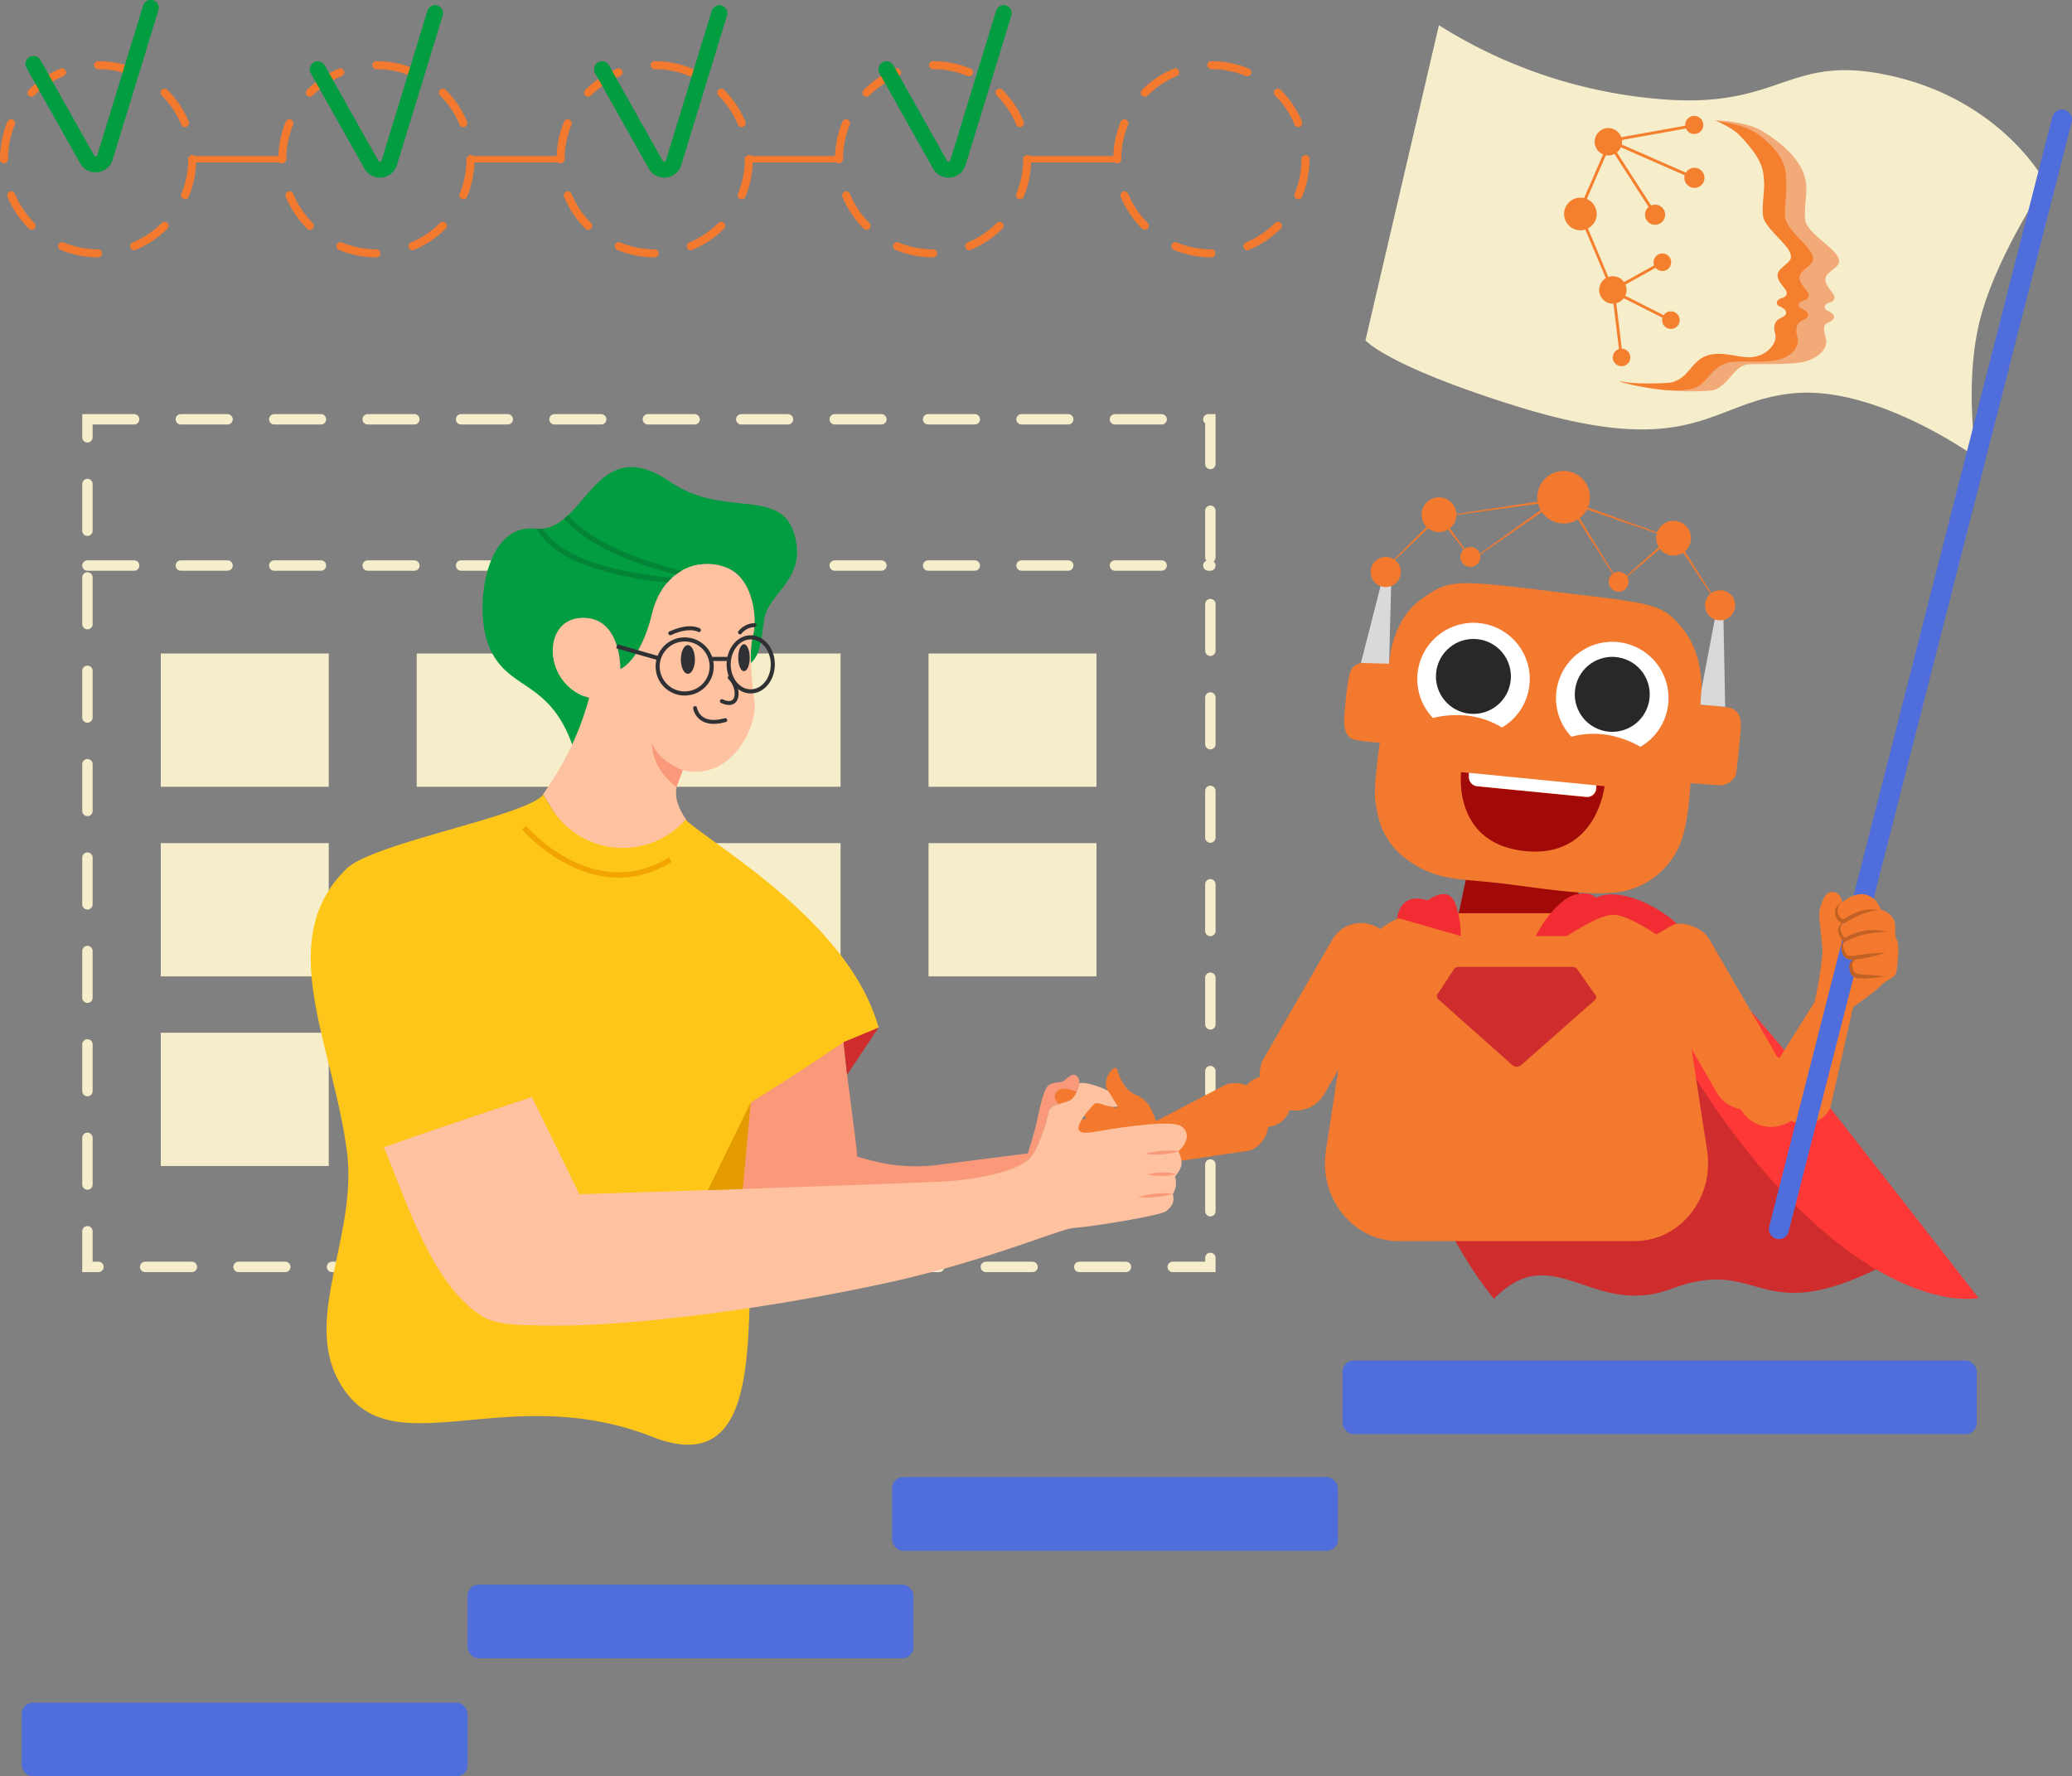 <svg xmlns="http://www.w3.org/2000/svg" xmlns:xlink="http://www.w3.org/1999/xlink" viewBox="0 0 388.63 333.2"><rect x="0" y="0" width="388.63" height="333.2" fill="#808080" stroke="none"/><defs><style>.cls-1,.cls-10,.cls-16,.cls-18,.cls-25,.cls-28,.cls-29,.cls-4,.cls-8,.cls-9{fill:none;}.cls-2{fill:#cf2d2d;}.cls-3{fill:#fe3737;}.cls-4{stroke:#f6eeca;stroke-width:1.95px;stroke-dasharray:8.76;}.cls-10,.cls-16,.cls-25,.cls-4,.cls-8{stroke-linecap:round;}.cls-10,.cls-16,.cls-18,.cls-25,.cls-28,.cls-29,.cls-4,.cls-8,.cls-9{stroke-miterlimit:10;}.cls-5{fill:#f6eeca;}.cls-6{fill:#f3792f;}.cls-7{fill:#4f6ddb;}.cls-8,.cls-9{stroke:#f3792f;}.cls-8{stroke-width:1.5px;stroke-dasharray:6.93 6.93;}.cls-9{stroke-width:1.2px;}.cls-10{stroke:#029d41;stroke-width:3px;}.cls-11{fill:#a20a0a;}.cls-12{fill:#029d41;}.cls-13{fill:#fec2a0;}.cls-14{fill:#ffc61a;}.cls-15{fill:#f99979;}.cls-16,.cls-18{stroke:#303134;}.cls-16{stroke-width:0.74px;}.cls-17{fill:#303134;}.cls-18{stroke-width:0.77px;}.cls-19{fill:#d9d9d9;}.cls-20{fill:#f2792e;}.cls-21{fill:#fff;}.cls-22{fill:#28282a;}.cls-23{fill:#f2aa79;}.cls-24{fill:#f37f2f;}.cls-25{stroke:#4f6ddb;stroke-width:3.77px;}.cls-26{fill:#c26125;}.cls-27{clip-path:url(#clip-path);}.cls-28{stroke:#028537;}.cls-29{stroke:#f2a500;}.cls-30{fill:#e39b00;}.cls-31{fill:#f12c33;}</style><clipPath id="clip-path" transform="translate(-27.63 -28)"><path class="cls-1" d="M168.49,152.37a18.6,18.6,0,0,1,.37-5.26c.78-2.56.27-10.11-4.48-12.41s-12.29-.52-14.47,8.45S144,153.52,144,153.52s.19-10-7.36-9.6-7,12.68,1.53,15a22,22,0,0,1-3.2,8.79c-4.51-12.58-12.38-10-15.76-18.81-2.58-6.75-.78-22.69,8.82-21.74s10.92-18.63,25.36-8.75c9.91,6.78,20.59,1,23.19,9.69s-5,11-5.66,16.32C170.29,149.08,170.13,150.69,168.49,152.37Z"/></clipPath></defs><title>1Cademy AI assistant ..._light_mode</title><g id="Слой_1" data-name="Слой 1"><path class="cls-2" d="M380.46,265.64c-23.39,11.72-22.4-2.25-39.36,4.12-14.86,5.59-22.07-9.62-33.27,1.88-20.12-25.14-22.8-63.77-18.15-71.49l34.78-2.88,5.61,2C332.65,205.44,357.86,246.06,380.46,265.64Z" transform="translate(-27.63 -28)"/><path class="cls-3" d="M398.73,271.48s-13.54,3-33.67-16.73c-21.34-20.95-32.4-49.31-35-55.5l5-.94c6.17,7.08,12.52,7.78,31.33,31.73C384.37,253,398.73,271.48,398.73,271.48Z" transform="translate(-27.63 -28)"/><rect class="cls-4" x="16.4" y="78.65" width="210.62" height="158.99"/><line class="cls-4" x1="16.4" y1="106.08" x2="227.02" y2="106.08"/><rect class="cls-5" x="30.16" y="122.58" width="31.5" height="25"/><rect class="cls-5" x="30.16" y="158.15" width="31.5" height="25"/><rect class="cls-5" x="30.16" y="193.72" width="31.5" height="25"/><rect class="cls-5" x="78.16" y="122.58" width="31.5" height="25"/><rect class="cls-5" x="78.16" y="158.15" width="31.5" height="25"/><rect class="cls-5" x="78.16" y="193.72" width="31.5" height="25"/><rect class="cls-5" x="126.16" y="122.58" width="31.5" height="25"/><rect class="cls-5" x="126.16" y="158.15" width="31.5" height="25"/><rect class="cls-5" x="126.16" y="193.72" width="31.5" height="25"/><rect class="cls-5" x="174.16" y="122.58" width="31.5" height="25"/><rect class="cls-5" x="174.16" y="158.15" width="31.5" height="25"/><path class="cls-6" d="M368,215.91a78.19,78.19,0,0,0,1.45-9c.07-2.56-.95-7-.44-8.59s1-3.16,2.5-3,1.67,2,1.67,2a5.71,5.71,0,0,1,3.87-1.54c2.1.17,2.76,1.56,3.37,2.86a3.67,3.67,0,0,1,2.55,2.16c.3,1-.06,2.52.35,3.25s.44,2.27.24,4.3-.16,2.44-1,3-1.88,1.08-2.2,1.62a59.07,59.07,0,0,1-5.14,3.91Z" transform="translate(-27.63 -28)"/><rect class="cls-7" x="4.08" y="319.38" width="83.62" height="13.82" rx="2.09" ry="2.09"/><rect class="cls-7" x="87.7" y="297.24" width="83.62" height="13.82" rx="2.09" ry="2.09"/><rect class="cls-7" x="167.32" y="277.07" width="83.62" height="13.82" rx="2.09" ry="2.09"/><rect class="cls-7" x="251.82" y="255.2" width="118.95" height="13.82" rx="2.09" ry="2.09"/><rect class="cls-6" x="270.19" y="199.6" width="13.17" height="38.25" rx="6.19" ry="6.19" transform="translate(118.81 -137.08) rotate(30)"/><path class="cls-6" d="M242.42,239.37l15-7.87a5.36,5.36,0,0,1,6.88,3.12l.87,2.32a5.36,5.36,0,0,1-3.12,6.88l-19.23,2.83Z" transform="translate(-27.63 -28)"/><circle class="cls-6" cx="237.43" cy="206.64" r="4.75"/><rect class="cls-6" x="342.46" y="199.6" width="13.17" height="38.25" rx="6.19" ry="6.19" transform="translate(733.05 205.63) rotate(150)"/><path class="cls-6" d="M368,215.91l-9,14.35a5.36,5.36,0,0,0,2.58,7.1l2.25,1a5.36,5.36,0,0,0,7.1-2.58l4.3-19Z" transform="translate(-27.63 -28)"/><circle class="cls-6" cx="332.2" cy="204.79" r="6.59"/><circle class="cls-8" cx="18.4" cy="29.87" r="17.65"/><circle class="cls-8" cx="70.6" cy="29.87" r="17.65"/><circle class="cls-8" cx="122.8" cy="29.87" r="17.65"/><circle class="cls-8" cx="175.01" cy="29.87" r="17.65"/><circle class="cls-8" cx="227.21" cy="29.87" r="17.65"/><line class="cls-9" x1="36.04" y1="29.87" x2="52.95" y2="29.87"/><line class="cls-9" x1="88.25" y1="29.87" x2="105.16" y2="29.87"/><line class="cls-9" x1="140.45" y1="29.87" x2="157.36" y2="29.87"/><line class="cls-9" x1="192.65" y1="29.87" x2="209.56" y2="29.87"/><path class="cls-10" d="M33.91,40l10,17.78a1.84,1.84,0,0,0,3.43-.31l8.57-28" transform="translate(-27.63 -28)"/><path class="cls-10" d="M87.23,41l10,17.78a1.84,1.84,0,0,0,3.43-.31l8.57-28" transform="translate(-27.63 -28)"/><path class="cls-10" d="M140.56,41l10,17.78a1.84,1.84,0,0,0,3.43-.31l8.57-28" transform="translate(-27.63 -28)"/><path class="cls-10" d="M193.89,41l10,17.78a1.84,1.84,0,0,0,3.43-.31l8.57-28" transform="translate(-27.63 -28)"/></g><g id="Слой_2" data-name="Слой 2"><polygon class="cls-11" points="275.24 163.53 273.38 172.37 297.27 175.28 295.83 165.93 275.24 163.53"/><path class="cls-12" d="M168.49,152.37a18.6,18.6,0,0,1,.37-5.26c.78-2.56.27-10.11-4.48-12.41s-12.29-.52-14.47,8.45S144,153.52,144,153.52s.19-10-7.36-9.6-7,12.68,1.53,15a22,22,0,0,1-3.2,8.79c-4.51-12.58-12.38-10-15.76-18.81-2.58-6.75-.78-22.69,8.82-21.74s10.92-18.63,25.36-8.75c9.91,6.78,20.59,1,23.19,9.69s-5,11-5.66,16.32C170.29,149.08,170.13,150.69,168.49,152.37Z" transform="translate(-27.63 -28)"/><path class="cls-13" d="M155.68,172.47c-.75,2.12-2.69,4.48.63,9.22-4.49,4.73-11.28,20.46-11.28,20.46L129.49,177c.53-.77,1.06-1.55,1.58-2.37a54.79,54.79,0,0,0,7.07-15.77,9.14,9.14,0,0,1-6.64-7c-.8-3.82.9-7.74,5.11-7.95,7.55-.38,7.36,9.6,7.36,9.6s3.78-1.41,5.95-10.36,9.73-10.76,14.47-8.45,5.26,9.85,4.48,12.41a18.6,18.6,0,0,0-.37,5.26,62.62,62.62,0,0,0,.66,7.29C169.75,163.77,165.14,174.65,155.68,172.47Z" transform="translate(-27.63 -28)"/><path class="cls-14" d="M192.42,220.75a44,44,0,0,1-6.56,2.73l-17.41,40.45c-.6,18.51.75,41.13-18.53,33.56-26.22-10.29-47,4.67-57-7.83s2-28.88-.23-45.76c-2.69-20.33-13.8-39.69,0-53,5-4.81,34-9.91,36.81-13.86l1.64,2.67a15.73,15.73,0,0,0,25,2.13l.15-.15a1.26,1.26,0,0,0,.26.38C163,187.52,187.13,201.57,192.42,220.75Z" transform="translate(-27.63 -28)"/><path class="cls-15" d="M185.86,223.48c-10.14,6.89-17.41,11.28-17.41,11.28s-5,29.92.93,32.67c7.57,3.49,11,4.17,17.3-5.2C191.33,255.34,187.33,239.63,185.86,223.48Z" transform="translate(-27.63 -28)"/><path class="cls-16" d="M158.72,146.19s-1.68-1.09-5.37.59" transform="translate(-27.63 -28)"/><path class="cls-16" d="M166.43,146.61a3.7,3.7,0,0,1,2.71-1.36" transform="translate(-27.63 -28)"/><ellipse class="cls-17" cx="129.02" cy="123.7" rx="1.32" ry="2.69"/><ellipse class="cls-17" cx="139.54" cy="123.37" rx="1.08" ry="2.53"/><path class="cls-16" d="M164.5,155.1c1.93,1.84,1.93,6-1.48,4.42" transform="translate(-27.63 -28)"/><path class="cls-16" d="M158,160.82s.53,3.7,5.67,2.26" transform="translate(-27.63 -28)"/><path class="cls-15" d="M155.68,172.47s-4.42-1.54-5.76-5.08c0,5.08,4.61,8.25,4.61,8.25Z" transform="translate(-27.63 -28)"/><circle class="cls-18" cx="128.42" cy="125.01" r="5.07"/><ellipse class="cls-18" cx="140.81" cy="124.62" rx="4.14" ry="5.07"/><line class="cls-18" x1="133.29" y1="123.6" x2="136.67" y2="123.6"/><line class="cls-18" x1="123.35" y1="123.42" x2="115.69" y2="121.23"/><path class="cls-13" d="M99.64,243.21c4.32,10.39,9.33,26.55,18.89,31.93,2.88,1.62,12.92,2.61,18.35-1.54,6.68-5.09,4.51-10.25,3.52-12.82s-13-27-13-27S110.61,239.26,99.64,243.21Z" transform="translate(-27.63 -28)"/><path class="cls-6" d="M288.18,152.5s.35-8.12,6.06-12.13c5.24-3.68,6-3.72,25-1.38,18.45,2.28,20.17,2,24.21,7.21,4.54,5.88,3.12,14,3.12,14s4.92.23,6,.74,1.79,1.47,1.52,4.41-.69,7.12-.87,7.95a3.26,3.26,0,0,1-3,2c-1.42-.09-5.51-.41-5.51-.41s-.41,7.76-1.88,11.21a14.73,14.73,0,0,1-10.38,9c-5.88,1.33-16.4-.64-23.84-1.47s-11.58-.46-16.91-4.27-5.7-8.77-6.11-11.07.83-11,.83-11a33.72,33.72,0,0,1-4.82-.55c-1.24-.37-1.84-1.52-1.84-3.45s.6-8.22,1.24-9.51S283.12,151.71,288.18,152.5Z" transform="translate(-27.63 -28)"/><polygon class="cls-19" points="255.26 124.35 259.15 109.12 260.94 109.39 260.54 124.5 255.26 124.35"/><circle class="cls-20" cx="259.91" cy="107.29" r="2.83"/><circle class="cls-20" cx="269.9" cy="96.54" r="3.26"/><circle class="cls-20" cx="313.91" cy="100.95" r="3.26"/><circle class="cls-20" cx="293.28" cy="93.27" r="4.93"/><circle class="cls-20" cx="275.79" cy="104.47" r="1.87"/><circle class="cls-20" cx="303.59" cy="109.12" r="1.87"/><polygon class="cls-19" points="319.14 129.27 321.69 115.86 323.25 115.86 323.58 132.58 318.93 132.17 319.14 129.27"/><circle class="cls-20" cx="322.62" cy="113.54" r="2.83"/><polygon class="cls-20" points="261.31 105.11 267.93 98.46 268.22 98.76 261.43 105.24 261.31 105.11"/><polygon class="cls-20" points="275.17 103.88 271.36 99.03 271.69 98.78 275.31 103.77 275.17 103.88"/><polygon class="cls-20" points="272.12 96.56 289.13 93.98 289.19 94.39 272.14 96.73 272.12 96.56"/><polygon class="cls-20" points="311.69 100.37 297.21 95.41 297.34 95.02 311.75 100.2 311.69 100.37"/><polygon class="cls-20" points="302.73 108.05 295.65 96.98 296 96.76 302.88 107.96 302.73 108.05"/><polygon class="cls-20" points="304.44 108.58 311.51 102.28 311.78 102.59 304.56 108.71 304.44 108.58"/><polygon class="cls-20" points="321.18 111.92 315.55 103.44 315.89 103.22 321.33 111.83 321.18 111.92"/><polygon class="cls-20" points="276.8 104.39 289.19 95.52 289.43 95.86 276.9 104.54 276.8 104.39"/><path class="cls-21" d="M314.55,155.36a10.54,10.54,0,0,1-5.2,9.1,16.06,16.06,0,0,0-8.58-2.32,17.79,17.79,0,0,0-4.37.54,10.55,10.55,0,1,1,18.16-7.31Z" transform="translate(-27.63 -28)"/><circle class="cls-22" cx="276.36" cy="126.88" r="7.03"/><path class="cls-21" d="M319.9,156a10.54,10.54,0,0,0,2.46,10.19,16.06,16.06,0,0,1,8.89.16,17.79,17.79,0,0,1,4.05,1.73A10.55,10.55,0,1,0,319.9,156Z" transform="translate(-27.63 -28)"/><circle class="cls-22" cx="330.03" cy="158.23" r="7.03" transform="translate(58.52 403.15) rotate(-73.83)"/><path class="cls-11" d="M328.58,175.46s-1.4,13.62-15,12.17-11.9-14.79-11.9-14.79l1.53.15,0,.72a1.71,1.71,0,0,0,1.54,1.79l20.45,2a1.71,1.71,0,0,0,1.87-1.6l0-.56Z" transform="translate(-27.63 -28)"/><path class="cls-21" d="M327,175.31l0,.56a1.71,1.71,0,0,1-1.87,1.6l-20.45-2a1.71,1.71,0,0,1-1.54-1.79l0-.72Z" transform="translate(-27.63 -28)"/><path class="cls-15" d="M229,229.59c-.62,0-1.32.82-1.94,1.2s-2,.1-2.88.9-1.68,4.89-2.1,6.78-1.66,5.88-1.66,5.88l-18,2.29c-11,.85-14.16-3.1-21.14-2.47-15.52,1.39-18.69,18.65-8.22,24.25,9.8,5.24,21-6.12,36.1-12.4l-.12-.55c4.86-3.47,10.34-9,11.33-9.79,1.85-1.47,3.46-6.76,3.82-8.61a1.94,1.94,0,0,1,1.49-1.72,17.69,17.69,0,0,1,1.69-.57c1.05-.3,1.67-.56,2.43-2.47a3.89,3.89,0,0,0,.27-1.09C230.15,230.09,229.47,229.6,229,229.59Z" transform="translate(-27.63 -28)"/><path class="cls-6" d="M334.27,260.79H289.88c-8.47,0-14.92-8.06-13.56-16.94l4.94-32.3c1.08-7.06,6.82-12.25,13.56-12.25h34.5c6.73,0,12.48,5.19,13.56,12.25l4.94,32.3C349.18,252.73,342.73,260.79,334.27,260.79Z" transform="translate(-27.63 -28)"/><path class="cls-6" d="M244.59,238.54c-.86-1.94-1.19-3.6-3-4.68-1.45.25-2.91.78-4.36,1,.25.34.28.58-.07.88-.82.68-8.66-4.28-10.6-3.42s-1,2.62.32,3.12,4.67,1.66,4.41,2.37-6.87-1.65-7.29.35,1.06,3.26,3.38,3.28,3.49.14,3.47.7-5.57.59-4.91,2.09,1.75,1.88,3.75,1.53,2.19,0,2.35.66-3.69.09-3.27,1.83,3.28,1.14,5.79.72,5.89.88,8.19-1.29S245.56,240.74,244.59,238.54Z" transform="translate(-27.63 -28)"/><path class="cls-13" d="M249.22,239.28c-1.43-1-7.15-.33-11.55.26s-6.82,1.44-7.62.53,2.09-4.37,2.85-5,2.69,1,4.52.43-1-2.66-3.55-3.59c-2.25-.83-3.36-.85-3.8-.71a3.89,3.89,0,0,1-.27,1.09c-.76,1.92-1.37,2.17-2.43,2.47a17.69,17.69,0,0,0-1.69.57,1.94,1.94,0,0,0-1.49,1.72c-.36,1.85-2,7.14-3.82,8.61-1.27,1-4.8,3-14.51,3.89-16.85.87-84.22,2.87-84.66,3-15.61,4-7.37,21.84-1.25,23.17,13.58,2.95,48.76-1.46,75.41-7.39,17.75-4,31.34-9.87,33.65-10,4.29-.32,16.5-2.39,17.36-3.15s1.68-1.49,1.23-3.22a3.86,3.86,0,0,0,.42-3.27c1.16-1.46,1.73-2.39.63-4.75C250.66,242.15,250.65,240.3,249.22,239.28Z" transform="translate(-27.63 -28)"/><path class="cls-15" d="M242.41,244.43a14.35,14.35,0,0,1,3.19-.56,14.18,14.18,0,0,1,3.24.09,14.19,14.19,0,0,1-3.19.56A14.35,14.35,0,0,1,242.41,244.43Z" transform="translate(-27.63 -28)"/><path class="cls-15" d="M242.79,248.29a10.5,10.5,0,0,1,2.74-.36,10.38,10.38,0,0,1,2.75.29,10.38,10.38,0,0,1-2.74.36A10.5,10.5,0,0,1,242.79,248.29Z" transform="translate(-27.63 -28)"/><path class="cls-15" d="M241.11,252.54a14.7,14.7,0,0,1,3.22-.63,14.53,14.53,0,0,1,3.28,0,14.53,14.53,0,0,1-3.22.63A14.7,14.7,0,0,1,241.11,252.54Z" transform="translate(-27.63 -28)"/><path class="cls-6" d="M240.87,233.47c-2.46-1-3.3-3.54-3.71-4.86s-3.09,2-1.7,4c.78,1.18,1.85,3,2.17,3.46,1.45-.24,2.54-2,4-2.24A5.78,5.78,0,0,0,240.87,233.47Z" transform="translate(-27.63 -28)"/><path class="cls-5" d="M411.35,62.31S402,76.14,399,88s-.73,25.77-.73,25.77-18.62-13.51-34.26-12-18.44,12.84-51.93,2.43c-24.3-7.56-28.34-12.36-28.34-12.36l13.78-59.11a91.76,91.76,0,0,0,40.67,13.79c24.39,2.33,24.44-9.33,45.77-3.9C403.72,47.7,411.35,62.31,411.35,62.31Z" transform="translate(-27.63 -28)"/><path class="cls-23" d="M372.53,76.64c-.39-1.82-5-4.34-6.12-6.72-.64-1.4.17-5.34,0-7.19s-1-5-6.1-8.71c-2.91-2.13-4.24-2.58-8.05-3.21a27.66,27.66,0,0,0-3-.23c1.41.56,2.62.57,3.23.83a11.62,11.62,0,0,1,5.36,2.37c4.9,4,4.32,6.71,4.48,8.56s-.64,5.79,0,7.19c1.1,2.38,4.65,4.8,5,6.62.23,1.11-.46,1.29-1.91,2.7-1.74,1.69,1.27,3.53,1.18,4.5s-1,.74-1.57,1.25a.67.67,0,0,0,0,1.08c.27.18,1.53.59,1.45,1.4,0,.52-.77.79-1.33,1.1-.74.41-1.12,1.41-.71,2.8.49,1.67-.76,3.71-3.46,4.4s-6.9.15-9,.47c-3.62.55-4.39,4.33-7.18,5-.41.1-9.91-.59-9.91-.59a39.81,39.81,0,0,0,8.19,1.11,44.91,44.91,0,0,0,5.77-.14c2.78-.7,4-4.45,6.33-4.84,1.51-.25,8.09.15,10.92-.56s4.48-2.67,4-4.34c-.41-1.39-.57-2.44.18-2.85.56-.31,1.28-.57,1.33-1.1.08-.81-1.18-1.21-1.46-1.4a.68.68,0,0,1,0-1.08c.62-.51,1.48-.26,1.57-1.25s-2.92-2.8-1.18-4.5C372.07,77.92,372.76,77.75,372.53,76.64Z" transform="translate(-27.63 -28)"/><path class="cls-24" d="M367.67,76.18c-.39-1.82-3.94-4.24-5-6.62-.64-1.4.17-5.34,0-7.19s.42-4.53-4.48-8.56c-2.26-1.86-4.73-2.47-7.43-2.94l-1.27-.22A26.73,26.73,0,0,1,352,51.93a10.09,10.09,0,0,1,2.25,1.81c4.21,4.46,4.09,6.43,4.25,8.25s-.64,5.79,0,7.19c1.1,2.38,4.65,4.8,5,6.62.23,1.11-.46,1.29-1.92,2.7-1.74,1.69,1.27,3.53,1.18,4.5s-1,.74-1.58,1.25a.67.67,0,0,0,0,1.08c.27.18,1.53.59,1.45,1.4,0,.52-.77.79-1.32,1.1-.75.41-1.13,1.41-.72,2.8.49,1.67-1.51,4.2-4.6,4.38-2.67.16-6.75-1.88-9.77.58-1.84,1.49-2.39,3.47-5.17,4.16-.46.11-7.16.46-9.58-.29.09.36,4.84,1.34,7.75,1.62a19.23,19.23,0,0,0,5.86-.16c2.78-.7,3.55-4.48,7.18-5,2.1-.32,6.17.24,9-.47s3.95-2.72,3.46-4.4c-.41-1.39,0-2.39.71-2.8.56-.31,1.28-.57,1.33-1.1.08-.81-1.18-1.21-1.45-1.4a.67.67,0,0,1,0-1.08c.62-.51,1.48-.26,1.57-1.25s-2.92-2.8-1.18-4.5C367.22,77.47,367.91,77.29,367.67,76.18Z" transform="translate(-27.63 -28)"/><circle class="cls-24" cx="329.32" cy="54.6" r="2.57" transform="translate(216.43 349.34) rotate(-84.62)"/><circle class="cls-24" cx="330.16" cy="82.4" r="2.57" transform="translate(189.52 375.37) rotate(-84.62)"/><circle class="cls-24" cx="324.07" cy="68.14" r="3.06" transform="translate(198.2 356.39) rotate(-84.62)"/><circle class="cls-24" cx="345.46" cy="61.37" r="1.89" transform="translate(224.32 371.54) rotate(-84.62)"/><circle class="cls-24" cx="345.43" cy="51.44" r="1.7" transform="translate(234.18 362.52) rotate(-84.62)"/><circle class="cls-24" cx="338.09" cy="68.28" r="1.89" transform="translate(210.75 370.47) rotate(-84.62)"/><circle class="cls-24" cx="339.44" cy="77.2" r="1.65" transform="translate(203.11 379.9) rotate(-84.62)"/><circle class="cls-24" cx="341.04" cy="88.05" r="1.65" transform="translate(193.76 391.33) rotate(-84.62)"/><circle class="cls-24" cx="331.79" cy="95.06" r="1.65" transform="translate(178.39 388.46) rotate(-84.62)"/><rect class="cls-24" x="331" y="52.62" width="13.58" height="0.54" transform="translate(-31.66 32.62) rotate(-10.19)"/><rect class="cls-24" x="337.65" y="50.63" width="0.54" height="14.89" transform="translate(121.24 316.13) rotate(-66.29)"/><rect class="cls-24" x="333.71" y="54.88" width="0.54" height="13.95" transform="translate(-7.9 162.78) rotate(-32.8)"/><rect class="cls-24" x="321.1" y="61.06" width="11.21" height="0.54" transform="translate(112.51 308.45) rotate(-66.49)"/><path class="cls-24" d="M329.2,81.08c-1.76-4.2-4.43-10.56-4.6-10.86l.22-.13,0-.29c.23,0,.23,0,4.85,11.07Z" transform="translate(-27.63 -28)"/><rect class="cls-24" x="331.28" y="79.23" width="8.19" height="0.54" transform="translate(-24 145) rotate(-29.08)"/><path class="cls-24" d="M340.76,88.27c-2.56-1.3-9.26-4.69-9.52-4.81l.09-.22,0-.3c.07,0,.12,0,9.64,4.84Z" transform="translate(-27.63 -28)"/><rect class="cls-24" x="330.75" y="83.95" width="0.54" height="10.16" transform="translate(-35.94 12.45) rotate(-6.91)"/><line class="cls-25" x1="386.75" y1="22.43" x2="333.66" y2="230.54"/><path class="cls-6" d="M381.1,202.79c-.32-1.57-.23-3.12-.74-4.18a7.2,7.2,0,0,0-1.64-2.29c-2.69-1.79-5.59,1-5.59,1a2,2,0,0,0-1,2.07,1.8,1.8,0,0,0,1.36,1.5s-1,1-.83,1.63a2.92,2.92,0,0,0,1,1.83,2.09,2.09,0,0,0-.38,1.79c.3,1,.66,1.61,1.75,1.56.22,0,.6,0,1.08-.11-.16.07-1.45.74-1.29,1.7s.21,1.43,1,1.75a29.8,29.8,0,0,0,5.1.14A17,17,0,0,0,381.1,202.79Z" transform="translate(-27.63 -28)"/><path class="cls-26" d="M373.12,197.29a1.9,1.9,0,0,0-.82,1.86,2,2,0,0,0,.44.89,1.38,1.38,0,0,0,.75.45l-.26.06a11.68,11.68,0,0,1,3.13-1.57,6.81,6.81,0,0,1,3.46-.26,10.07,10.07,0,0,0-1.66.31,14.68,14.68,0,0,0-1.57.55,19.26,19.26,0,0,0-2.93,1.55l-.14.09-.12,0a1.93,1.93,0,0,1-1.16-.77,2.45,2.45,0,0,1-.44-1.23,1.75,1.75,0,0,1,.37-1.22A2.24,2.24,0,0,1,373.12,197.29Z" transform="translate(-27.63 -28)"/><path class="cls-26" d="M373.44,200.86a5.12,5.12,0,0,0-.51.85,1,1,0,0,0-.07.84,2.67,2.67,0,0,0,1,1.49h-.37a10,10,0,0,1,1.89-.92,11.11,11.11,0,0,1,2-.53,8.8,8.8,0,0,1,4.11.25,18.83,18.83,0,0,0-2,.08,17.32,17.32,0,0,0-2,.33,15.67,15.67,0,0,0-3.69,1.36l-.2.11-.16-.12a2.87,2.87,0,0,1-1-1.93,1.06,1.06,0,0,1,0-.6,2,2,0,0,1,.27-.48A3.41,3.41,0,0,1,373.44,200.86Z" transform="translate(-27.63 -28)"/><path class="cls-26" d="M373.62,204.32a2.29,2.29,0,0,0-.28,1.26,3.27,3.27,0,0,0,.45,1.16,1,1,0,0,0,.84.56,5.91,5.91,0,0,0,1.25-.1,44.47,44.47,0,0,1,5.43-.5,28.69,28.69,0,0,1-5.33,1.24,5.75,5.75,0,0,1-1.46.06,1.64,1.64,0,0,1-1.25-1,3.08,3.08,0,0,1-.3-1.44A2.14,2.14,0,0,1,373.62,204.32Z" transform="translate(-27.63 -28)"/><path class="cls-26" d="M376.07,207.55c-.62.48-1.23,1.15-1,1.76a3.38,3.38,0,0,0,.33,1,1.17,1.17,0,0,0,.78.39c.73.11,1.54.13,2.32.19s1.59.13,2.39.25a15.53,15.53,0,0,1-2.39.34,12.14,12.14,0,0,1-2.45,0,2.21,2.21,0,0,1-.35-.09,2.38,2.38,0,0,1-.32-.14,1.44,1.44,0,0,1-.57-.52,3.17,3.17,0,0,1-.31-1.29,1.34,1.34,0,0,1,.08-.71,1.68,1.68,0,0,1,.4-.55A2.87,2.87,0,0,1,376.07,207.55Z" transform="translate(-27.63 -28)"/><g class="cls-27"><path class="cls-28" d="M159.28,136.38c-.62-.12-28.25-5-28.25-18.25" transform="translate(-27.63 -28)"/><path class="cls-28" d="M157.16,137.12c-.62-.12-29.38-.85-29.38-14.1" transform="translate(-27.63 -28)"/></g><path class="cls-29" d="M125.91,183.25s12.88,15,27.44,6" transform="translate(-27.63 -28)"/><polygon class="cls-30" points="140.81 206.76 132.77 223.25 139.32 223.03 140.81 206.76"/><polygon class="cls-2" points="164.78 192.75 158.88 201.59 158.22 195.48 164.78 192.75"/><path class="cls-31" d="M338.28,203.28s-5.33-3.7-8.07-3.7-8.66,4-8.66,4h-5.89s3.51-7,7.84-7.88c2.68-.52,3.49.73,3.49.73s1.42-1,4.47-.56c5,.75,9.58,4.29,10.72,5.41C341.41,201.27,340.39,202.17,338.28,203.28Z" transform="translate(-27.63 -28)"/><path class="cls-31" d="M301.63,203.58l-11.94-3.42c0-.29.64-4.91,5.68-3.26,4.6-3.07,5.28.52,5.76,2.38A20.31,20.31,0,0,1,301.63,203.58Z" transform="translate(-27.63 -28)"/><path class="cls-2" d="M301.25,209.36h21.3a1.25,1.25,0,0,1,.79.27l3.36,4.78a.77.77,0,0,1,.08,1.17L313,227.75a1.28,1.28,0,0,1-1.75,0L297.36,215.4a.77.77,0,0,1,.07-1.16l3-4.6A1.25,1.25,0,0,1,301.25,209.36Z" transform="translate(-27.63 -28)"/></g></svg>